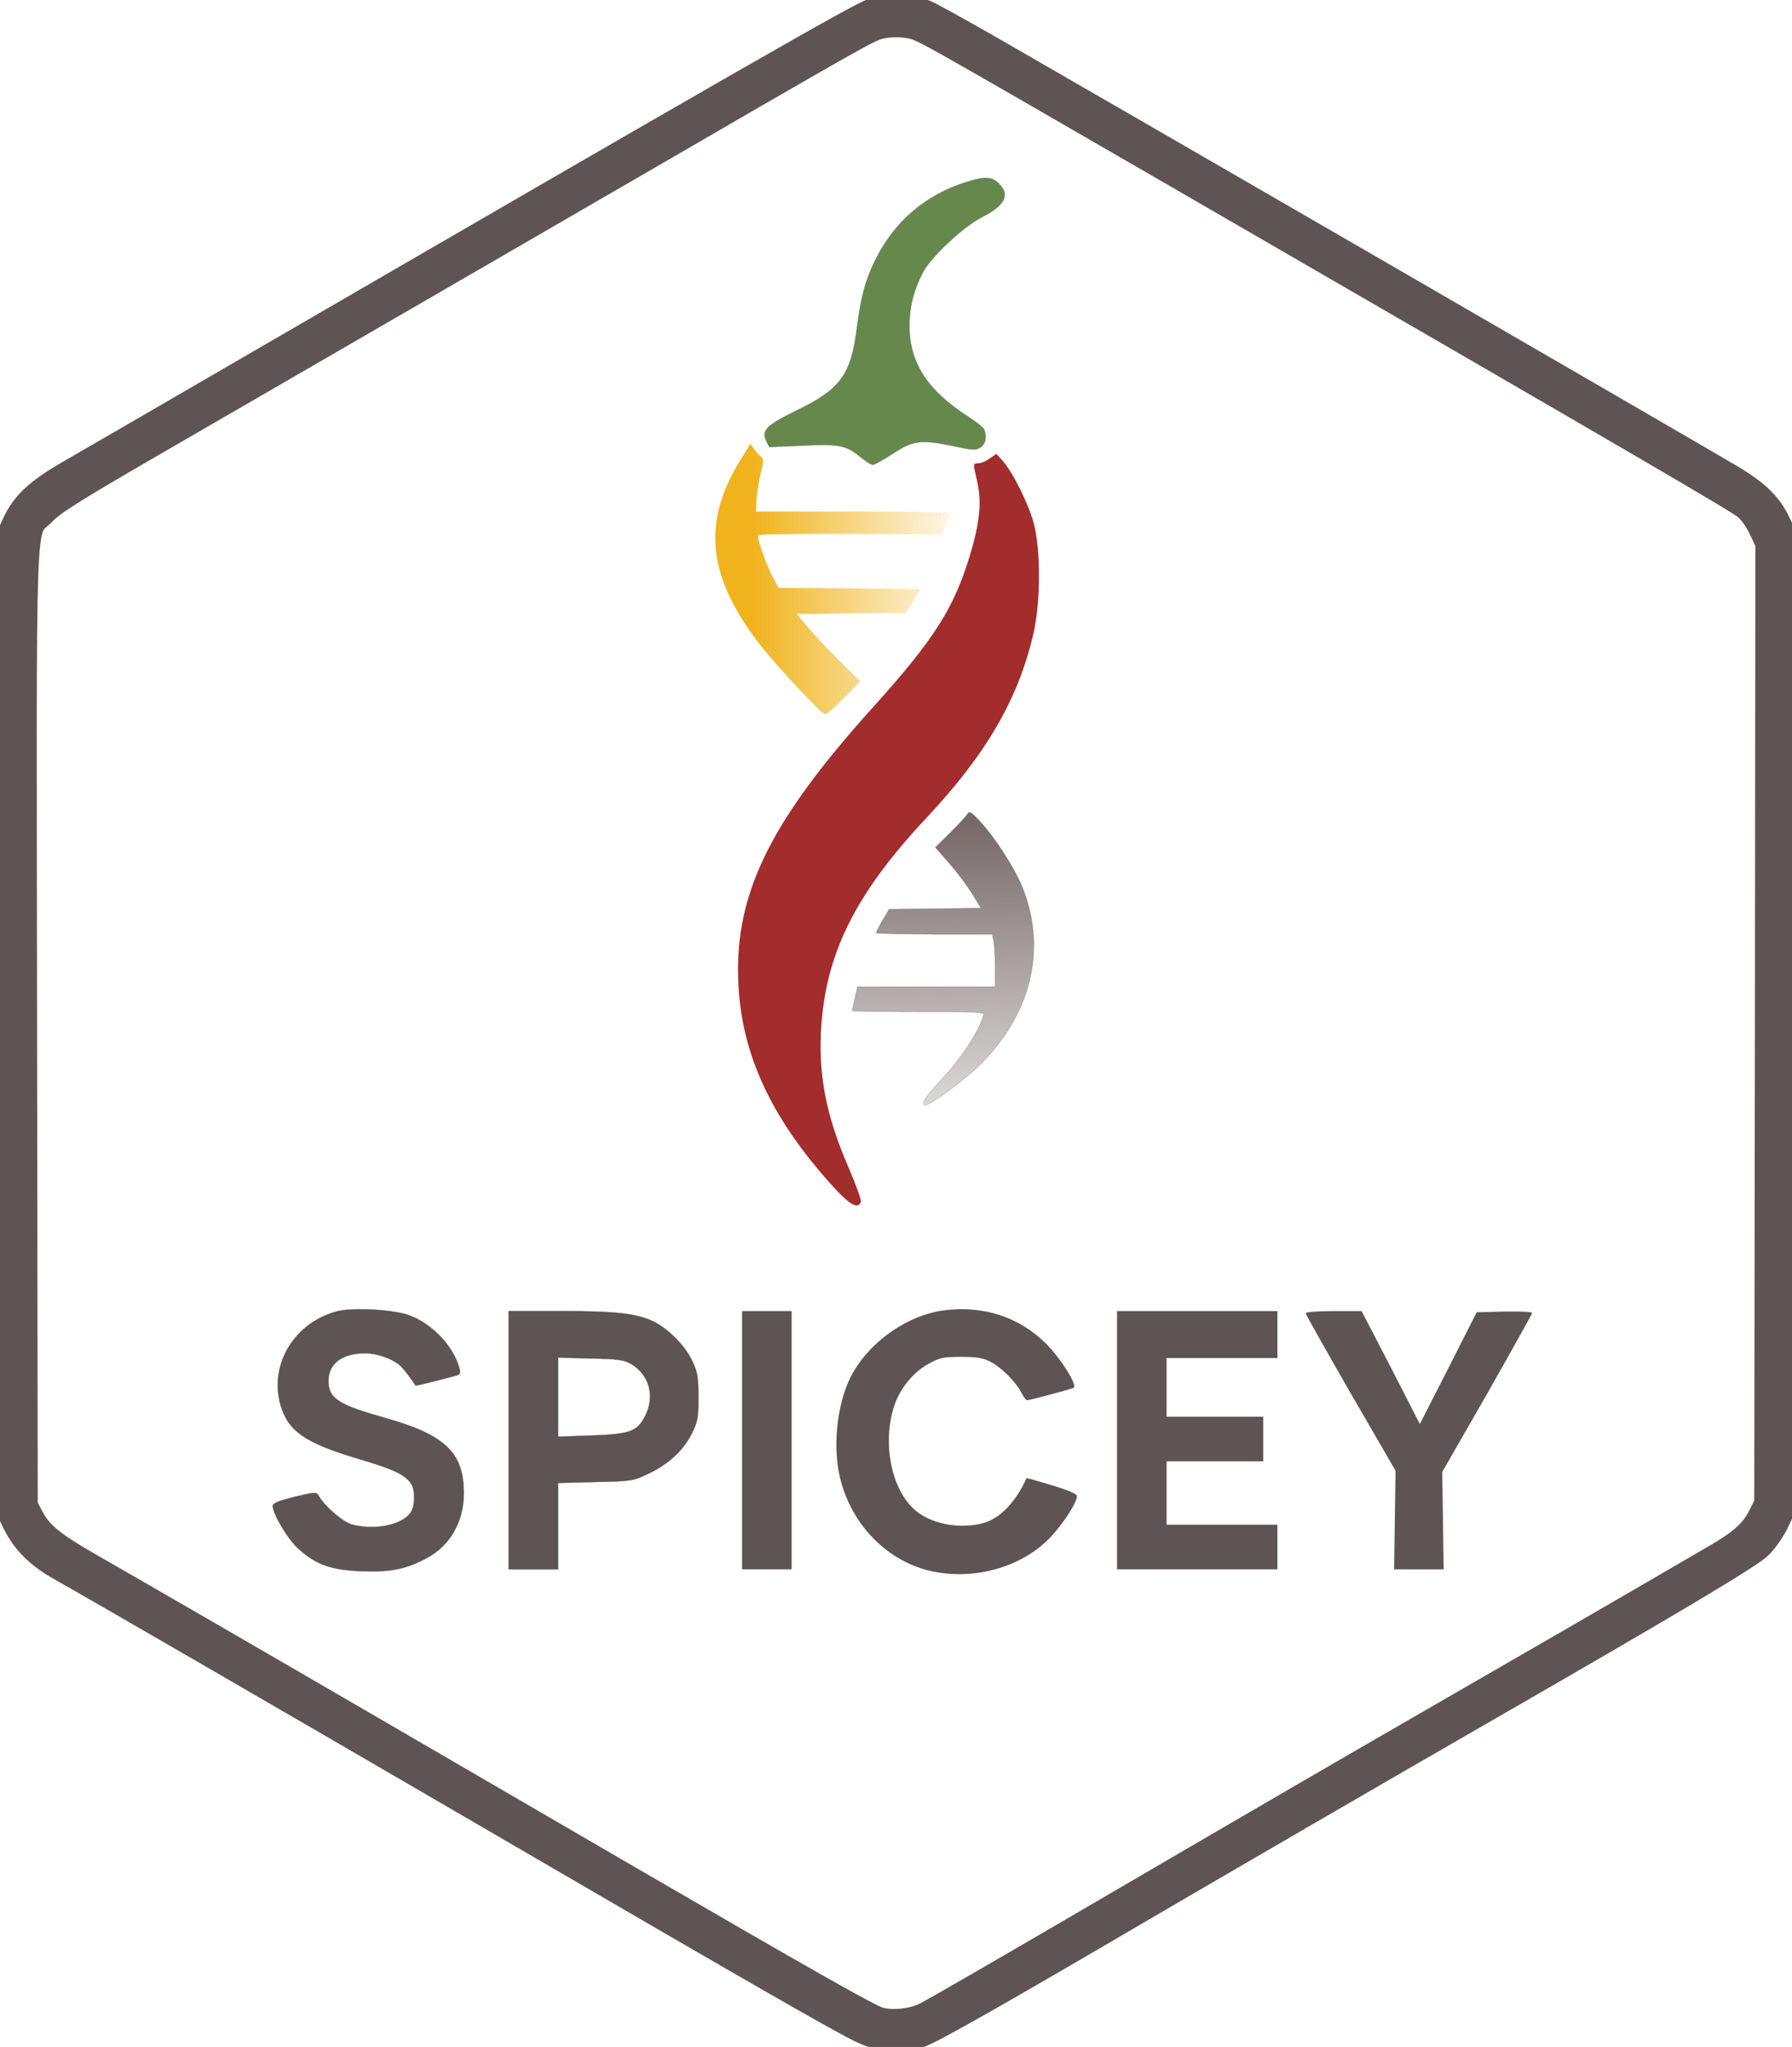 <?xml version="1.0" encoding="UTF-8" standalone="no"?>
<svg
   width="807pt"
   height="921.57pt"
   version="1.0"
   viewBox="0 0 807 921.57"
   id="svg50"
   sodipodi:docname="SPICEY_LOGO5.svg"
   inkscape:version="1.1.2 (0a00cf5339, 2022-02-04)"
   xmlns:inkscape="http://www.inkscape.org/namespaces/inkscape"
   xmlns:sodipodi="http://sodipodi.sourceforge.net/DTD/sodipodi-0.dtd"
   xmlns:xlink="http://www.w3.org/1999/xlink"
   xmlns="http://www.w3.org/2000/svg"
   xmlns:svg="http://www.w3.org/2000/svg">
  <sodipodi:namedview
     id="namedview52"
     pagecolor="#ffffff"
     bordercolor="#666666"
     borderopacity="1.0"
     inkscape:pageshadow="2"
     inkscape:pageopacity="0.0"
     inkscape:pagecheckerboard="0"
     inkscape:document-units="pt"
     showgrid="false"
     inkscape:zoom="0.29257137"
     inkscape:cx="-25.634771"
     inkscape:cy="495.60557"
     inkscape:window-width="1834"
     inkscape:window-height="1136"
     inkscape:window-x="0"
     inkscape:window-y="0"
     inkscape:window-maximized="1"
     inkscape:current-layer="svg50" />
  <defs
     id="defs20">
    <linearGradient
       inkscape:collect="always"
       id="linearGradient2700">
      <stop
         style="stop-color:#766968;stop-opacity:1;"
         offset="0"
         id="stop2696" />
      <stop
         style="stop-color:#766968;stop-opacity:0;"
         offset="1"
         id="stop2698" />
    </linearGradient>
    <linearGradient
       id="linearGradient16557"
       x1="5785.7"
       x2="5228.8"
       y1="6032.9"
       y2="4312.9"
       gradientTransform="translate(1090 -508.54)"
       gradientUnits="userSpaceOnUse">
      <stop
         stop-color="#ca7024"
         offset="0"
         id="stop2028" />
      <stop
         stop-color="#ca7024"
         stop-opacity="0"
         offset="1"
         id="stop2030" />
    </linearGradient>
    <filter
       id="filter14430"
       x="-0.009"
       y="-0.007"
       width="1.018"
       height="1.015"
       color-interpolation-filters="sRGB">
      <feGaussianBlur
         stdDeviation="3.482"
         id="feGaussianBlur2" />
    </filter>
    <radialGradient
       id="radialGradient14458"
       cx="4977.2"
       cy="7068.7"
       r="501.66"
       gradientTransform="matrix(0.933,0,0,1.17,1479.196,-1756.318)"
       gradientUnits="userSpaceOnUse">
      <stop
         stop-color="#4d4d4d"
         offset="0"
         id="stop5" />
      <stop
         stop-color="#4d4d4d"
         stop-opacity="0"
         offset="1"
         id="stop7" />
    </radialGradient>
    <linearGradient
       id="linearGradient16549"
       x1="4475.5"
       x2="5478.9"
       y1="7068.7"
       y2="7068.7"
       gradientTransform="translate(1090 -508.54)"
       gradientUnits="userSpaceOnUse">
      <stop
         stop-color="#f1b31c"
         offset="0"
         id="stop10" />
      <stop
         stop-color="#f1b31c"
         stop-opacity="0"
         offset="1"
         id="stop12" />
    </linearGradient>
    <linearGradient
       id="linearGradient16557-3"
       x1="5785.7"
       x2="5228.8"
       y1="6032.9"
       y2="4312.9"
       gradientTransform="translate(1090 -508.54)"
       gradientUnits="userSpaceOnUse">
      <stop
         stop-color="#ca7024"
         offset="0"
         id="stop15" />
      <stop
         stop-color="#ca7024"
         stop-opacity="0"
         offset="1"
         id="stop17" />
    </linearGradient>
    <linearGradient
       inkscape:collect="always"
       xlink:href="#linearGradient16549"
       id="linearGradient2637"
       x1="4475.531"
       y1="7068.706"
       x2="5478.857"
       y2="7068.706"
       gradientUnits="userSpaceOnUse"
       gradientTransform="matrix(0.933,0,0,0.974,462.673,124.678)" />
    <linearGradient
       inkscape:collect="always"
       xlink:href="#linearGradient2700"
       id="linearGradient2702"
       x1="5544"
       y1="6038"
       x2="5568.998"
       y2="4324.739"
       gradientUnits="userSpaceOnUse"
       gradientTransform="matrix(0.933,0,0,0.974,462.673,124.678)" />
  </defs>
  <g
     transform="matrix(.1 0 0 -.1 -109 973.15)"
     id="g48">
    <path
       d="m5017 9694c-60-19-555-302-2882-1652-346-201-681-395-744-431-140-82-202-139-244-228l-32-68v-4380l33-68c41-83 107-149 203-203 181-102 1103-636 1984-1149 1167-680 1544-896 1634-938 86-41 182-47 266-19 59 20 361 192 1035 587 327 191 1051 612 1500 870 855 492 1208 702 1253 747 28 28 62 77 80 116l32 67v4380l-27 57c-39 84-99 142-219 213-197 117-2885 1672-3340 1933-135 77-263 148-285 157-55 24-187 29-247 9zm205-101c52-21 149-76 1138-648 2154-1246 2548-1476 2584-1506 23-19 50-57 67-94l29-61-2-2160-3-2159-25-50c-34-69-82-113-191-177-422-246-851-494-1214-703-457-263-984-570-1460-848-477-279-847-493-894-517-54-27-141-36-197-21-42 11-336 178-1154 653-250 145-734 427-1075 625-607 353-1052 610-1329 769-162 93-217 138-254 208l-27 51-3 2150c-3 2433-10 2214 81 2309 44 47 134 103 617 382 311 180 907 525 1325 767s785 455 815 472 210 122 400 232c464 268 545 313 588 329 52 18 134 17 184-3z"
       fill="#333"
       stroke="#333"
       stroke-width="50"
       id="path22"
       style="fill:#5e5453;fill-opacity:1;stroke:#5e5453;stroke-opacity:1;stroke-width:90;stroke-miterlimit:4;stroke-dasharray:none" />
    <g
       id="g32"
       transform="matrix(1.072,0,0,1.026,-496.117,-127.966)"
       style="stroke-width:0.953">
      <path
         d="m 5540,8811 c -173,-56 -306,-175 -386,-348 -39,-82 -58,-159 -74,-288 -25,-209 -68,-272 -251,-365 -131,-67 -152,-89 -130,-136 l 12,-26 137,6 c 157,8 185,2 244,-48 23,-20 47,-36 54,-36 7,0 45,22 86,50 85,58 117,62 258,31 75,-17 88,-18 108,-5 22,14 28,46 16,79 -4,9 -34,34 -68,57 -170,114 -246,236 -246,398 0,83 18,157 57,235 35,69 173,203 250,243 95,50 117,98 68,147 -29,30 -59,31 -135,6 z"
         fill="#66884d"
         stroke="#2e6b40"
         id="path24"
         style="stroke-width:0.906" />
      <path
         d="m 4591,7593 c -166,-280 -140,-520 91,-825 67,-88 248,-290 263,-293 6,-1 41,31 79,71 l 69,74 -89,92 c -50,51 -109,118 -133,148 l -44,55 229,3 229,2 32,53 31,52 -299,3 -299,2 -24,48 c -30,59 -67,172 -61,183 3,4 179,7 390,6 l 385,-2 15,44 c 8,25 15,47 15,50 0,3 -183,6 -407,6 h -408 l 3,55 c 2,30 10,82 18,115 12,50 13,61 1,70 -7,5 -20,21 -29,33 l -16,24 z"
         fill="url(#linearGradient16549)"
         filter="url(#filter14430)"
         stroke="url(#radialGradient14458)"
         id="path26"
         style="fill:url(#linearGradient2637);fill-opacity:1;stroke:url(#radialGradient14458);stroke-width:0.906" />
      <path
         d="m 5639,7599 c -14,-11 -35,-21 -47,-22 -26,-2 -26,6 -6,-87 18,-87 9,-175 -32,-318 -68,-233 -150,-368 -408,-667 -414,-480 -567,-790 -566,-1154 1,-338 125,-632 399,-948 71,-81 105,-101 117,-68 3,8 -20,75 -51,150 -98,235 -131,421 -114,640 25,316 150,572 440,895 252,281 385,520 449,805 32,141 32,374 2,490 -24,89 -88,223 -130,272 l -27,31 z"
         fill="#a32c2c"
         id="path28"
         style="stroke-width:0.906" />
      <path
         d="m 5544,6038 c -5,-9 -37,-46 -72,-82 l -63,-65 58,-69 c 32,-38 75,-98 96,-133 l 37,-64 -192,-3 -193,-2 -28,-49 c -15,-27 -27,-52 -27,-55 0,-3 110,-6 244,-6 h 244 l 6,-31 c 3,-17 6,-69 6,-115 v -84 h -578 l -11,-50 c -6,-28 -11,-53 -11,-56 0,-2 125,-4 278,-4 221,1 276,-2 274,-12 -17,-71 -95,-195 -186,-296 -58,-63 -80,-102 -60,-102 21,0 160,107 224,171 218,222 287,503 189,773 -31,87 -119,231 -186,305 -34,38 -41,42 -49,29 z"
         fill="url(#linearGradient16557)"
         stroke="#f48c06"
         id="path30"
         style="fill:url(#linearGradient2702);fill-opacity:1;stroke:#5e5453;stroke-width:0.906;stroke-opacity:1" />
    </g>
    <g
       fill="#333333"
       id="g46"
       transform="matrix(1.062,0,0,1.057,-272.802,-272.352)"
       style="stroke-width:0.944">
      <path
         d="m 2717,3880 c -184,-46 -294,-227 -244,-401 33,-112 105,-161 332,-229 145,-43 194,-66 220,-103 20,-28 19,-97 -1,-126 -37,-53 -154,-76 -249,-50 -38,11 -116,78 -140,122 -10,17 -14,17 -102,-4 -70,-18 -93,-27 -93,-39 0,-34 62,-139 106,-180 76,-70 140,-93 270,-98 123,-5 190,9 277,56 99,53 157,155 157,276 0,173 -79,249 -334,321 -195,55 -238,82 -240,153 -2,77 56,122 156,122 51,0 113,-22 148,-52 12,-10 53,-64 65,-85 1,-2 43,8 157,38 35,9 36,11 28,40 -26,91 -114,184 -209,220 -63,25 -236,35 -304,19 z"
         id="path34"
         style="fill:#5e5453;fill-opacity:1;stroke:#463f3e;stroke-width:0.944;stroke-opacity:1" />
      <path
         d="m 5285,3883 c -149,-20 -303,-125 -383,-262 -66,-113 -91,-306 -57,-450 48,-202 203,-360 393,-400 178,-37 372,17 492,138 55,55 120,154 120,183 0,9 -36,25 -106,46 -59,18 -107,32 -108,30 -44,-99 -111,-170 -180,-190 -103,-30 -232,-4 -299,60 -97,92 -132,284 -82,438 25,75 81,144 145,179 49,27 64,30 140,30 68,0 93,-5 125,-22 47,-25 106,-85 129,-130 9,-18 20,-33 24,-33 15,1 194,49 199,54 14,13 -57,126 -117,186 -114,115 -268,165 -435,143 z"
         id="path36"
         style="fill:#5e5453;fill-opacity:1;stroke-width:0.944" />
      <path
         d="m 3440,3330 v -550 h 210 v 368 l 158,4 c 152,3 159,4 224,35 85,40 150,100 185,172 25,50 28,67 28,156 -1,88 -4,107 -28,156 -32,67 -109,142 -172,169 -73,31 -156,40 -387,40 h -218 z m 519,325 c 76,-45 102,-135 62,-217 -34,-71 -63,-82 -229,-88 l -142,-5 v 337 l 138,-4 c 115,-2 142,-6 171,-23 z"
         id="path38"
         style="fill:#5e5453;fill-opacity:1;stroke:#463f3e;stroke-width:0.895;stroke-opacity:1" />
      <path
         d="m 4430,3330 v -550 h 210 v 1100 h -210 z"
         id="path40"
         style="fill:#5e5453;fill-opacity:1;stroke-width:0.944" />
      <path
         d="m 6020,3330 v -550 h 680 v 190 h -470 v 270 h 410 v 190 h -410 v 250 h 470 v 200 h -680 z"
         id="path42"
         style="fill:#5e5453;fill-opacity:1;stroke-width:0.944" />
      <path
         d="m 6820,3871 c 0,-5 86,-158 190,-340 l 191,-331 -6,-420 h 210 l -3,207 -3,208 191,334 c 104,184 190,339 190,343 0,5 -53,7 -117,6 l -118,-3 -120,-238 -121,-238 -123,241 -124,240 h -118 c -66,0 -119,-4 -119,-9 z"
         id="path44"
         style="fill:#5e5453;fill-opacity:1;stroke-width:0.944" />
    </g>
  </g>
</svg>
